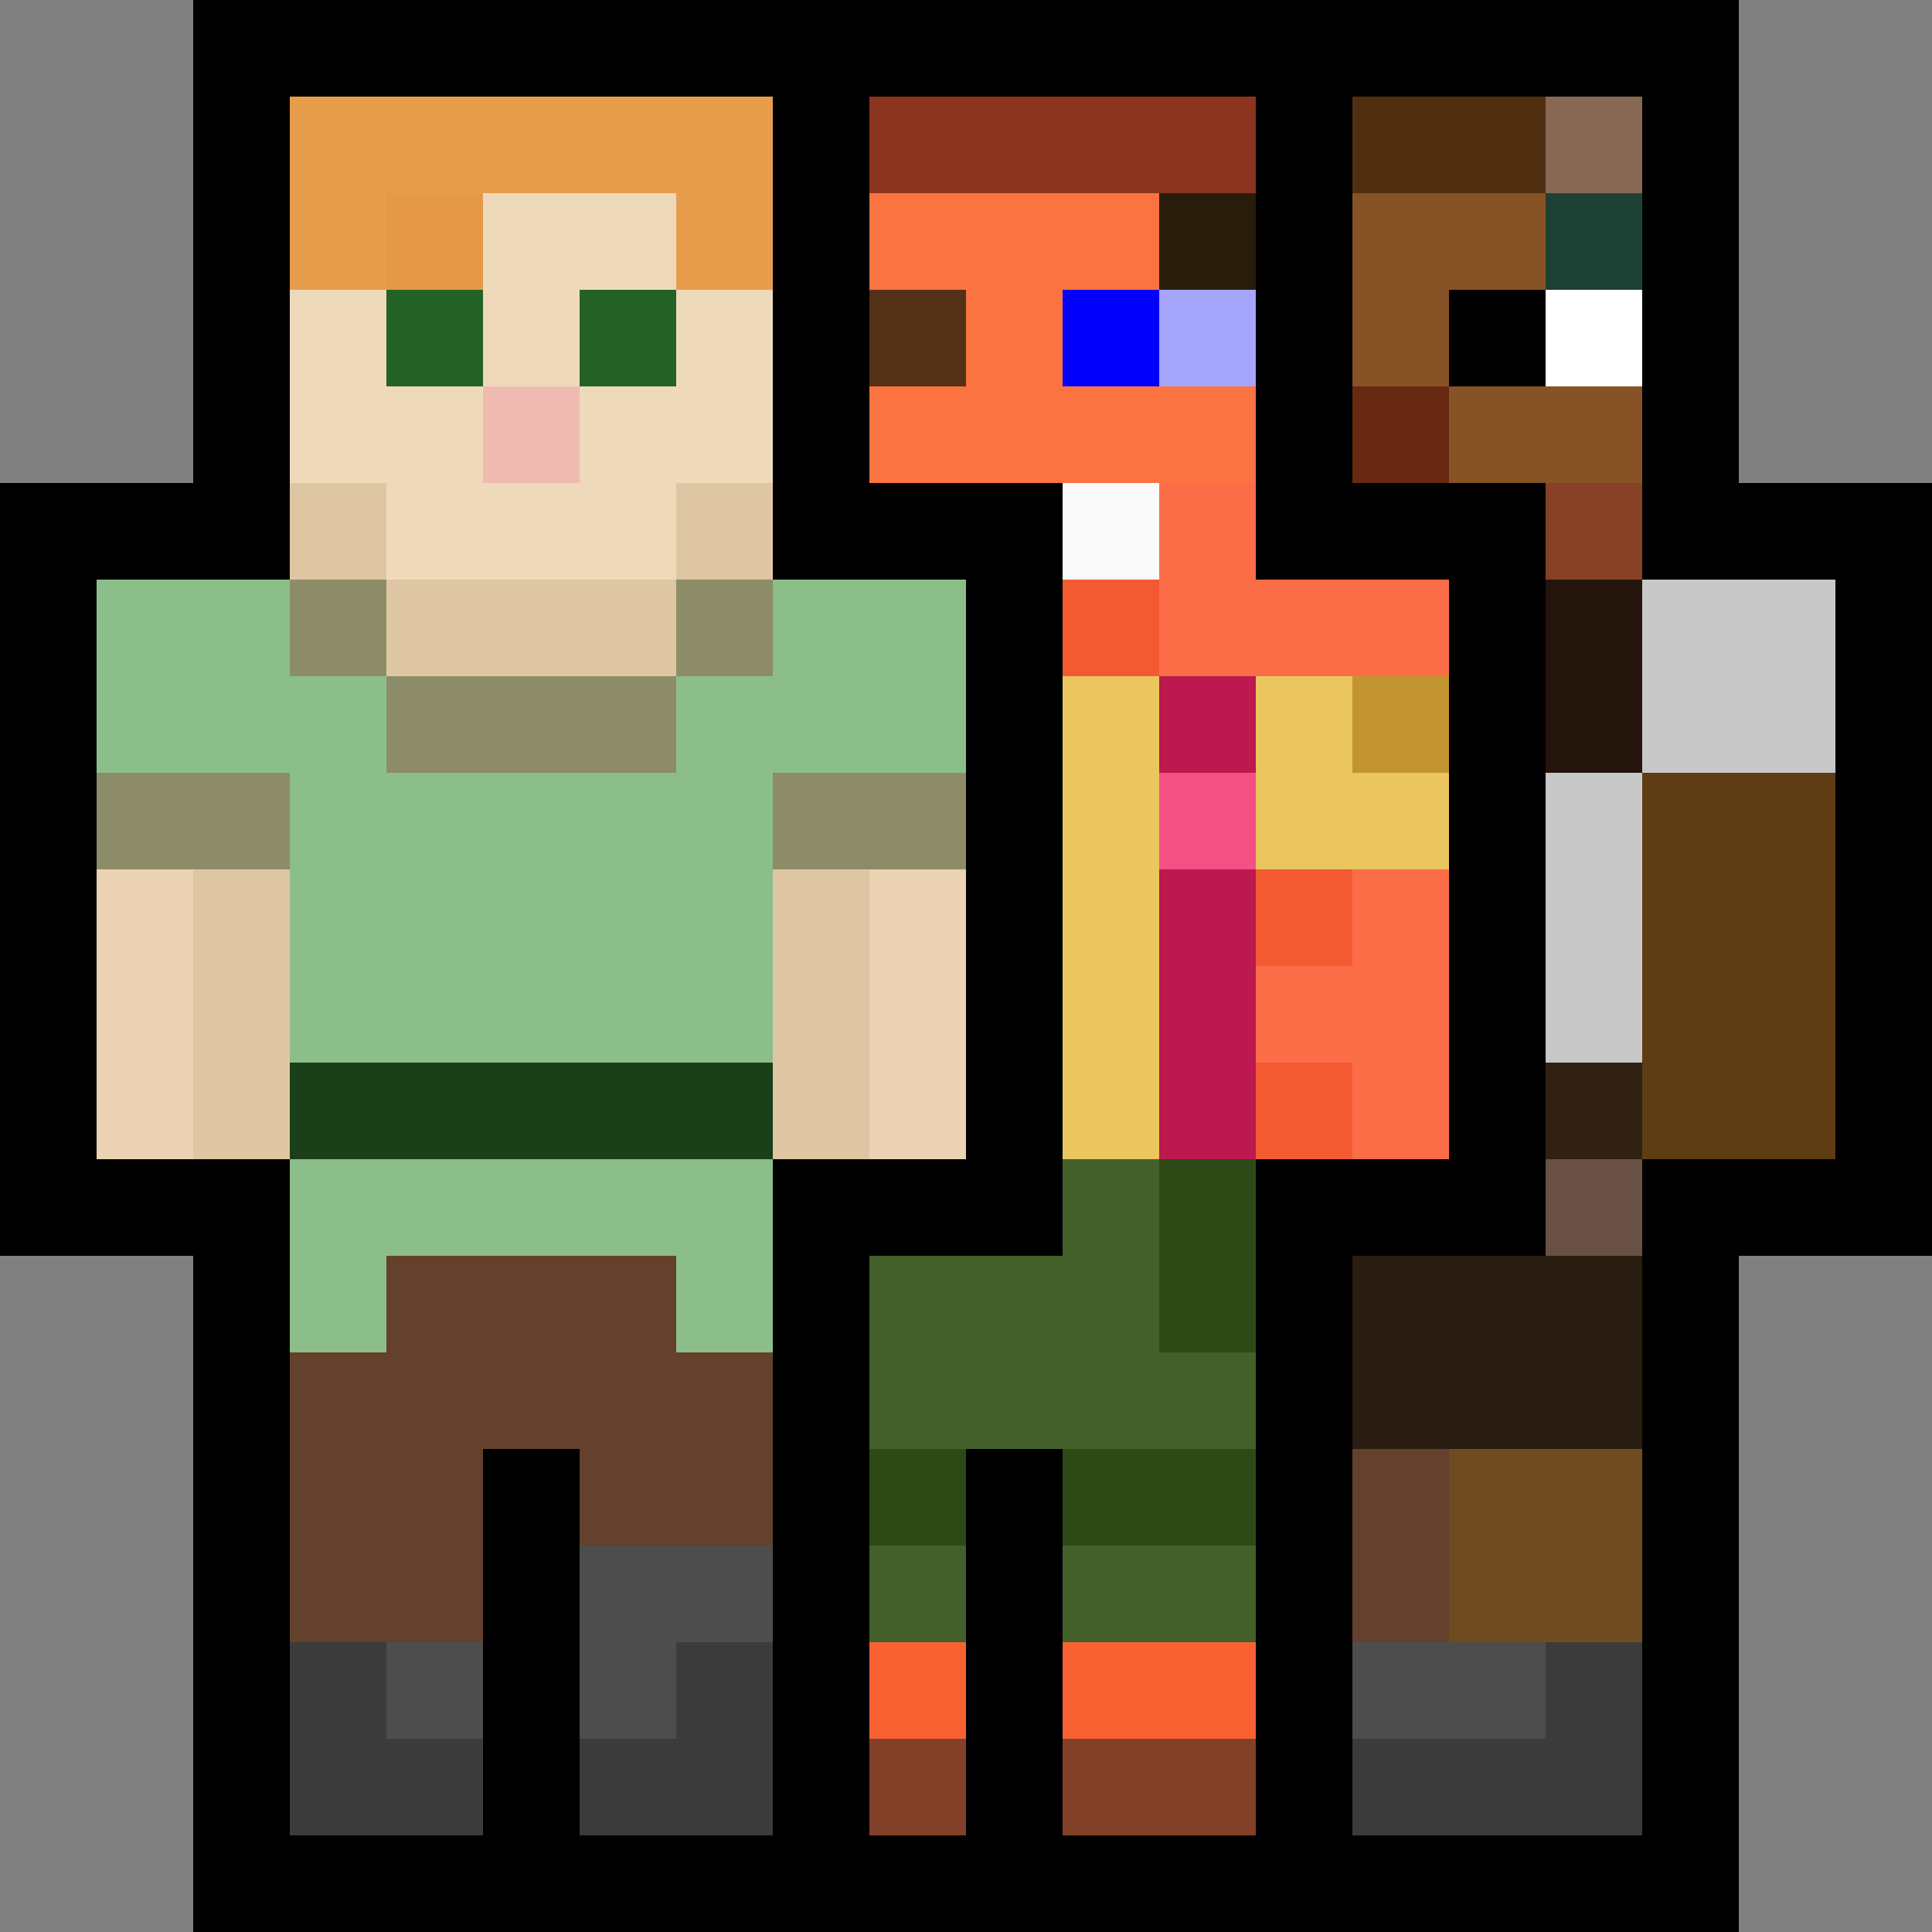 <?xml version="1.0" encoding="iso-8859-1"?>
<!-- Generator: Adobe Illustrator 24.2.3, SVG Export Plug-In . SVG Version: 6.00 Build 0)  -->
<svg version="1.1" id="Layer_1" xmlns="http://www.w3.org/2000/svg" xmlns:xlink="http://www.w3.org/1999/xlink" x="0px" y="0px"
	 viewBox="0 0 20 20" style="enable-background:new 0 0 20 20;" xml:space="preserve">
<rect x="0" y="0" width="20" height="20" fill="#808080" stroke="none"/>
<g>
	<polygon style="fill:#8B3420;" points="10.995,2 12.161,2 13.328,2 13.328,1 12.161,1 10.995,1 9.829,1 8.663,1 8.663,2 9.829,2 	
		"/>
	<polygon style="fill:#875226;" points="17.469,0.523 15.484,0.523 13.5,0.523 13.5,6 15.484,6 17.469,6 	"/>
	<polygon style="fill:#4F2F10;" points="16,2 16,1 15,1 14,1 14,2 15,2 	"/>
	<rect x="16" y="1" style="fill:#886755;" width="1" height="1"/>
	<polygon style="fill:#E89D4C;" points="5,2 6,2 7,2 7,3 8,3 8,2 8,1 7,1 6,1 5,1 4,1 3,1 3,2 3,3 5,3 	"/>
	<rect x="4" y="2" style="fill:#E59947;" width="1" height="1"/>
	<polygon style="fill:#EFD9BB;" points="6,2 5,2 5,3 5,4 6,4 6,3 7,3 7,2 	"/>
	<rect x="12" y="2" style="fill:#281C0B;" width="1.328" height="1"/>
	<rect x="16" y="2" style="fill:#1E4135;" width="1" height="1"/>
	<rect x="4" y="3" style="fill:#236224;" width="1" height="1"/>
	<rect x="6" y="3" style="fill:#236224;" width="1" height="1"/>
	<rect x="9" y="3" style="fill:#543116;" width="1" height="1"/>
	<rect x="11" y="3" style="fill:#0000FB;" width="1" height="1"/>
	<rect x="12" y="3" style="fill:#A5A5FB;" width="1.328" height="1"/>
	<polygon style="fill:#875226;" points="15,3 16,3 16,2 15,2 14,2 14,3 14,4 15,4 	"/>
	<rect x="15" y="3" width="1" height="1"/>
	<rect x="16" y="3" style="fill:#FFFFFF;" width="1" height="1"/>
	<rect x="5" y="4" style="fill:#EFBBB1;" width="1" height="1"/>
	<polygon style="fill:#FB7341;" points="13,5 13,4 12,4 11,4 11,3 12,3 12,2 11,2 10,2 9,2 9,3 10,3 10,4 9,4 9,5 10,5 11,5 12,5 	
		"/>
	<rect x="14" y="4" style="fill:#672911;" width="1" height="1"/>
	<rect x="3" y="5" style="fill:#DFC6A3;" width="1" height="1"/>
	<polygon style="fill:#EFD9BB;" points="4,6 5,6 6,6 7,6 7,5 8,5 8,4 8,3 7,3 7,4 6,4 6,5 5,5 5,4 4,4 4,3 3,3 3,4 3,5 4,5 	"/>
	<rect x="7" y="5" style="fill:#DFC6A3;" width="1" height="1"/>
	<rect x="11" y="5" style="fill:#FAFAFA;" width="1" height="1"/>
	<polygon style="fill:#FB6D46;" points="12,6 12,7 13,7 14,7 15,7 15,6 14,6 13,6 13,5 12,5 	"/>
	<rect x="15.5" y="11" style="fill:#312113;" width="2.5" height="1"/>
	<rect x="12" y="7" style="fill:#F35183;" width="1" height="5"/>
	<rect x="16" y="5" style="fill:#874126;" width="1" height="1"/>
	<rect x="3" y="6" style="fill:#8C8D68;" width="1" height="1"/>
	<polygon style="fill:#DFC6A3;" points="6,6 5,6 4,6 4,7 5,7 6,7 7,7 7,6 	"/>
	<rect x="7" y="6" style="fill:#8C8D68;" width="1" height="1"/>
	<rect x="11" y="6" style="fill:#F35A32;" width="1" height="1"/>
	<polygon style="fill:#C8C8C8;" points="17,6 17,7 17,8 18,8 19,8 19,7 19,6 18,6 	"/>
	<polygon style="fill:#8CBE8A;" points="3,8 3,9 3,10 3,11 4,11 5,11 6,11 7,11 8,11 8,10 8,9 8,8 9,8 10,8 10,7 10,6 9,6 8,6 8,7 
		7,7 7,8 6,8 5,8 4,8 4,7 3,7 3,6 2,6 1,6 1,7 1,8 2,8 	"/>
	<polygon style="fill:#8C8D68;" points="5,7 4,7 4,8 5,8 6,8 7,8 7,7 6,7 	"/>
	<rect x="12" y="7" style="fill:#BB194F;" width="1" height="1"/>
	<polygon style="fill:#EBC55E;" points="14,7 13,7 13,8 13,9 14,9 15,9 15,8 14,8 	"/>
	<rect x="14" y="7" style="fill:#C29430;" width="1" height="1"/>
	<polygon style="fill:#23150B;" points="17,7 17,6 15.5,6 15.5,7 15.5,8 17,8 	"/>
	<polygon style="fill:#8C8D68;" points="3,9 3,8 2,8 1,8 1,9 2,9 	"/>
	<polygon style="fill:#8C8D68;" points="8,8 8,9 9,9 10,9 10,8 9,8 	"/>
	<polygon style="fill:#5E3D14;" points="17,8 17,9.125 17,10.25 17,11.375 17,12.5 18.246,12.5 19.492,12.5 19.492,11.375 
		19.492,10.25 19.492,9.125 19.492,8 18.246,8 	"/>
	<polygon style="fill:#EBD3B3;" points="9,10 9,11 9,12 10,12 10,11 10,10 10,9 9,9 	"/>
	<polygon style="fill:#FB6D46;" points="14,9 12.5,9 12.5,10 12.5,11 12.5,12 14,12 15.5,12 15.5,11 15.5,10 15.5,9 	"/>
	<polygon style="fill:#EBD3B3;" points="2,10 2,9 1,9 1,10 1,11 1,12 2,12 2,11 	"/>
	<polygon style="fill:#DFC6A3;" points="3,10 3,9 2,9 2,10 2,11 2,12 3,12 3,11 	"/>
	<polygon style="fill:#DFC6A3;" points="9,10 9,9 8,9 8,10 8,11 8,12 9,12 9,11 	"/>
	<polygon style="fill:#BB194F;" points="13,10 13,9 12,9 12,10 12,11 12,12 13,12 13,11 	"/>
	<polygon style="fill:#C8C8C8;" points="17,10 17,9 17,8 16,8 16,9 16,10 16,11 17,11 	"/>
	<polygon style="fill:#1A3F19;" points="5,12 6,12 7,12 8,12 8,11 7,11 6,11 5,11 4,11 3,11 3,12 4,12 	"/>
	<polygon style="fill:#EBC55E;" points="12,11 12,10 12,9 12,8 12,7 11,7 11,8 11,9 11,10 11,11 11,12 12,12 	"/>
	<rect x="13" y="9" style="fill:#F35A32;" width="1" height="1"/>
	<rect x="13" y="11" style="fill:#F35A32;" width="1" height="1"/>
	<polygon id="underpatch" style="fill:#291C11;" points="14.823,12 13.5,12 13.5,15 13.5,18 14.823,18 16.146,18 17.469,18 
		17.469,15 17.469,12 16.146,12 	"/>
	<polygon style="fill:#4D4D4D;" points="17.469,19.42 17.469,17 15.484,17 13.5,17 13.5,19.42 15.484,19.42 	"/>
	<rect x="16" y="12" style="fill:#685144;" width="1" height="1"/>
	<polygon style="fill:#8CBE8A;" points="4,13 5,13 6,13 7,13 7,14 8,14 8,13 8,12 7,12 6,12 5,12 4,12 3,12 3,13 3,14 4,14 	"/>
	<polygon style="fill:#43602B;" points="13,15 13,14 12,14 12,13 12,12 11,12 11,13 10,13 9,13 9,14 9,15 10,15 11,15 12,15 	"/>
	<polygon style="fill:#6F4C20;" points="15,15 15,16 15,17 16,17 17,17 17,16 17,15 16,15 	"/>
	<rect x="9" y="16" style="fill:#43602B;" width="1" height="1"/>
	<rect x="8.5" y="16.612" style="fill:#F86131;" width="4.828" height="1.888"/>
	<polygon style="fill:#43602B;" points="13,17 13,12 10.831,12 8.663,12 8.663,17 10.831,17 	"/>
	<rect x="9" y="15" style="fill:#2D4A16;" width="1" height="1"/>
	<polygon style="fill:#2D4A16;" points="12,13 12,14 13,14 13,13 13,12 12,12 	"/>
	<polygon style="fill:#2D4A16;" points="13,16 13,15 12,15 11,15 11,16 12,16 	"/>
	<polygon style="fill:#64412C;" points="15,16 15,15 14,15 14,16 14,17 15,17 	"/>
	<rect x="2.5" y="16.326" style="fill:#4D4D4D;" width="3" height="3.094"/>
	<rect x="5.5" y="15.5" style="fill:#4D4D4D;" width="3" height="3.92"/>
	<polygon style="fill:#3B3B3B;" points="4,17 3,17 3,18 3,19 4,19 5,19 5,18 4,18 	"/>
	<polygon style="fill:#3B3B3B;" points="8,17 7,17 7,18 6,18 6,19 7,19 8,19 8,18 	"/>
	<polygon style="fill:#64412C;" points="7,14 7,13 6,13 5,13 4,13 4,14 2.5,14 2.5,15 2.5,16 2.5,17 4,17 5,17 5,16 6,16 7,16 
		8.5,16 8.5,15 8.5,14 	"/>
	<polygon style="display:none;fill:#F86131;" points="13,18 13,17 12,17 11,17 11,18 12,18 	"/>
	<polygon style="fill:#3B3B3B;" points="16,18 15,18 14,18 14,19 15,19 16,19 17,19 17,18 17,17 16,17 	"/>
	<rect x="9" y="18" style="fill:#834029;" width="1" height="1"/>
	<polygon style="fill:#834029;" points="12,18 11,18 11,19 12,19 13,19 13,18 	"/>
	<path d="M19,5h-1V4V3V2V1V0h-1h-1h-1h-1h-1h-1h-1h-1H9H8H7H6H5H4H3H2v1v1v1v1v1H1H0v1v1v1v1v1v1v1v1h1h1v1v1v1v1v1v1v1h1h1h1h1h1h1
		h1h1h1h1h1h1h1h1h1h1v-1v-1v-1v-1v-1v-1v-1h1h1v-1v-1v-1V9V8V7V6V5H19z M7,19H6v-1v-1v-1v-1H5v1v1v1v1H4H3v-1v-1v-1v-1v-1v-1v-1H2
		H1v-1v-1V9V8V7V6h1h1V5V4V3V2V1h1h1h1h1h1v1v1v1v1v1h1h1v1v1v1v1v1v1H9H8v1v1v1v1v1v1v1H7z M12,19h-1v-1v-1v-1v-1h-1v1v1v1v1H9v-1
		v-1v-1v-1v-1v-1h1h1v-1v-1v-1V9V8V7V6V5h-1H9V4V3V2V1h1h1h1h1v1v1v1v1v1h1h1v1v1v1v1v1v1h-1h-1v1v1v1v1v1v1v1H12z M19,7v1v1v1v1v1
		h-1h-1v1v1v1v1v1v1v1h-1h-1h-1v-1v-1v-1v-1v-1v-1h1h1v-1v-1v-1V9V8V7V6V5h-1h-1V4V3V2V1h1h1h1v1v1v1v1v1h1h1V7z"/>
</g>
</svg>
